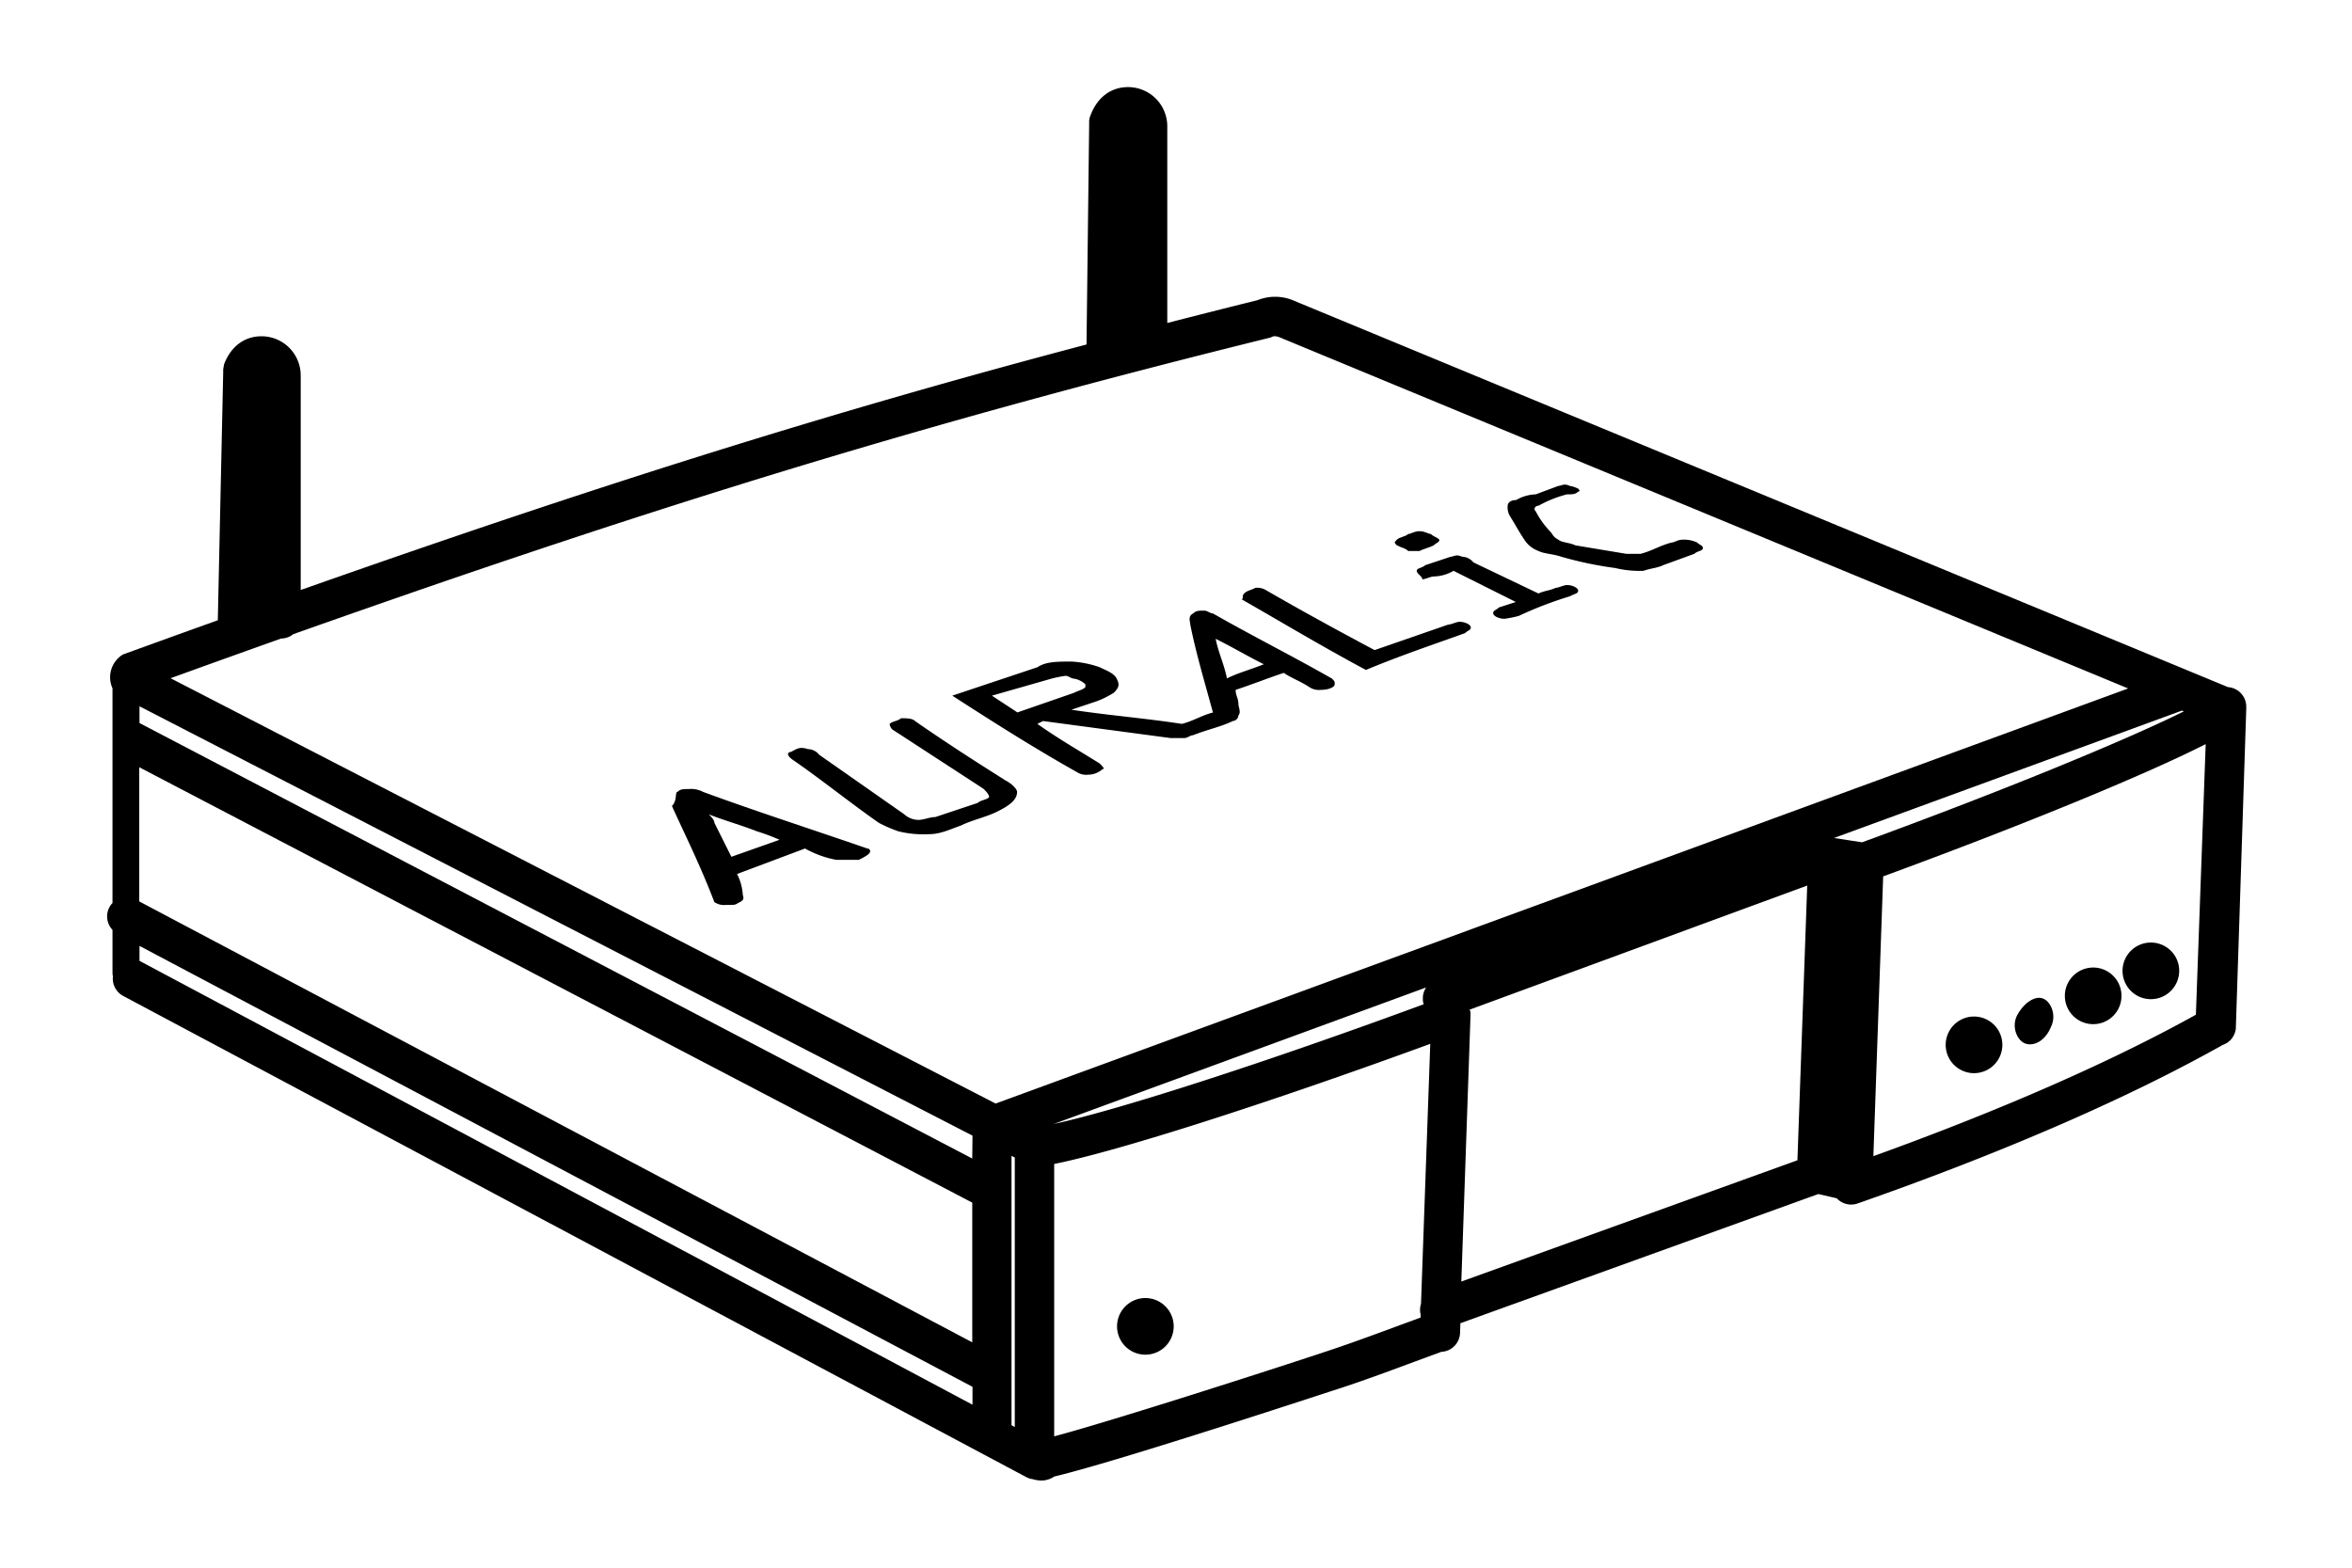 <svg xmlns="http://www.w3.org/2000/svg" viewBox="0 0 480 320"><defs><style>.cls-1{fill:#000;}</style></defs><g id="Layer_1" data-name="Layer 1"><path class="cls-1" d="M458.42,144.79h0v-.53a4,4,0,0,0-3.72-4L264.07,61.38h0a9.6,9.6,0,0,0-7.42-.11c-6.25,1.55-12.37,3.1-18.43,4.66V25.78a8,8,0,0,0-8-8c-3.55,0-6.32,2.13-7.69,5.83a.94.94,0,0,0-.06.15c0,.08-.07.15-.1.23s0,.13,0,.19a2.84,2.84,0,0,0-.09.42,2.73,2.73,0,0,0,0,.4c0,.07,0,.14,0,.2l-.54,45.12C169.66,84.06,122.13,99,61.37,120.43V76.64a8,8,0,0,0-8-8c-3.53,0-6.3,2.12-7.67,5.8a.59.59,0,0,1,0,.08s0,.09,0,.13a1.67,1.67,0,0,1-.08.2c0,.06,0,.11,0,.17s0,.16-.07.24l0,.22c0,.12,0,.24,0,.36s0,.12,0,.18l-1.1,50.59q-9.47,3.39-19.39,7a5.45,5.45,0,0,0-2.1,6.89v43.83a3.76,3.76,0,0,0-.64.87,4,4,0,0,0,.64,4.61v8.82a2.84,2.84,0,0,0,.09.66,4,4,0,0,0,2.08,4l184.31,98.22h0l0,0a4.25,4.25,0,0,0,.54.24l.16.05a5,5,0,0,0,.53.12l.07,0a6,6,0,0,0,1.77.29,4.68,4.68,0,0,0,2.65-.82c13.28-3.13,58.19-18,58.69-18.13,5-1.65,10.13-3.56,15.11-5.41l5.19-1.91a4,4,0,0,0,3.82-3.84l.07-2,73.05-26.37,3.76.87a4,4,0,0,0,2.92,1.28,4.06,4.06,0,0,0,1.32-.22c19.83-6.93,48.54-18,72.68-31.34l1.19-.65a3.81,3.81,0,0,0,.55-.33l.2-.08.24-.1a4.23,4.23,0,0,0,.42-.22l.19-.11a4.54,4.54,0,0,0,.48-.39l.07-.05a4.65,4.65,0,0,0,.45-.53s.07-.11.11-.17.17-.28.25-.43a2.29,2.29,0,0,1,.1-.23,3,3,0,0,0,.15-.45l.06-.24a3,3,0,0,0,.07-.51c0-.06,0-.11,0-.17L458.41,145s0,0,0-.07,0,0,0-.07Zm-260,91.69L28.59,147.65l-.12-.05v-3.43l170,87.64Zm0,9V274l-170-90V156.61ZM28.62,196.21l-.15-.06v-3.07l170,90v3.65Zm177.81,39.72.67.35v55l-.67-.36Zm8.62-6.5L291,201.58l0,.06a3.54,3.54,0,0,0-.19.33,3.73,3.73,0,0,0-.16.35,2.53,2.53,0,0,0-.12.36,2.34,2.34,0,0,0-.09.38l-.06.37c0,.13,0,.26,0,.39s0,.26,0,.39l.06.38a3,3,0,0,0,.11.4s0,0,0,0C258.35,216.86,228.47,226.51,215.05,229.43Zm165-57.49-5.76-.89,71-26,.39.16C433.26,151.36,408.12,161.66,380,171.94ZM258.88,69a2.34,2.34,0,0,0,.77-.27,1.59,1.59,0,0,1,1.1,0l.14,0,.12.07,173.31,71.73L203.19,225.26,34.81,138.44q11.6-4.2,22.55-8.1h0a4,4,0,0,0,2.49-.89C136,102.44,191,85.79,258.88,69ZM286,270.38c-4.92,1.82-10,3.71-14.86,5.32-11.81,3.94-44.66,14.49-56,17.49v-55.6c12.85-2.55,43.55-12.36,76.75-24.52L290,266.14a3.92,3.92,0,0,0-.08,2.15l0,.65Zm14.1-62.94v0c0-.06,0-.12,0-.18s0-.26,0-.4a1.41,1.41,0,0,0,0-.2c0-.07,0-.14-.05-.21s-.06-.25-.1-.37v0l68.87-25.32-2,56.08-68.59,24.75ZM382.32,236l2-57.11c29-10.65,53.48-20.74,65.82-27l-2,55.24-.51.28C426.38,219.15,401.36,229.13,382.32,236Z"/><path class="cls-1" d="M404.93,207.88a5.78,5.78,0,1,0,3.33,7.46A5.77,5.77,0,0,0,404.93,207.88Z"/><path class="cls-1" d="M416.85,203.79c-1.73-.58-4,1.15-5.2,3.47s0,5.2,1.73,5.77,4.05-.57,5.2-3.46C419.74,207.26,418.58,204.37,416.85,203.79Z"/><path class="cls-1" d="M430.27,198.39a5.78,5.78,0,1,0,1.78,8A5.79,5.79,0,0,0,430.27,198.39Z"/><path class="cls-1" d="M441.25,192.87a5.78,5.78,0,1,0,3,7.61A5.76,5.76,0,0,0,441.25,192.87Z"/><path class="cls-1" d="M235.81,265.34a5.78,5.78,0,1,0,3.34,7.46A5.78,5.78,0,0,0,235.81,265.34Z"/><path class="cls-1" d="M162,155.24c5.78,4,11.56,8.67,17.34,12.71a27.92,27.92,0,0,0,4,1.74,21.64,21.64,0,0,0,6.36.58c2.31,0,4.62-1.16,6.36-1.74,2.31-1.15,5.2-1.73,7.51-2.89s4-2.31,4-4c0-.58-1.16-1.74-2.32-2.31-6.35-4-12.71-8.1-18.49-12.14-.58-.58-1.73-.58-2.89-.58-.58.58-1.73.58-2.31,1.16a1.78,1.78,0,0,0,.58,1.15L200.7,161c.58.58,1.16,1.16,1.16,1.73-.58.58-1.74.58-2.32,1.16l-8.67,2.89c-1.15,0-2.31.58-3.46.58a4.4,4.4,0,0,1-2.89-1.16l-17.34-12.14a3,3,0,0,0-2.31-1.15c-1.74-.58-2.31,0-3.47.58C160.82,153.51,160.24,154.08,162,155.24Z"/><path class="cls-1" d="M299,129.23c.58-.58,1.16-.58,1.16-1.15s-1.16-1.16-2.32-1.16c-.57,0-1.73.58-2.31.58l-15,5.2c-7.52-4-15-8.09-22-12.14a3.49,3.49,0,0,0-2.31-.57c-1.15.57-1.73.57-2.31,1.15s0,1.16-.58,1.16c8.09,4.62,16.76,9.82,25.43,14.45C285.66,133.86,292.59,131.54,299,129.23Z"/><path class="cls-1" d="M222.08,158.13A4.38,4.38,0,0,0,225,157c.58,0,0-.57-.57-1.15-4.63-2.89-8.67-5.2-12.72-8.09l1.16-.58,26,3.47h2.89c.58,0,1.16-.58,1.74-.58,2.89-1.16,5.78-1.74,8.09-2.89a1.24,1.24,0,0,0,1.15-1.16c.58-.58,0-1.73,0-2.31,0-1.15-.57-1.73-.57-2.89,3.46-1.15,6.35-2.31,9.82-3.47,1.74,1.16,3.47,1.74,5.2,2.89a3.49,3.49,0,0,0,2.32.58c1.73,0,2.88-.58,2.88-1.15s0-.58-.57-1.16c-8.09-4.62-16.19-8.67-24.28-13.29-.57,0-1.15-.58-1.73-.58-1.16,0-1.73,0-2.31.58-1.16.57-.58,1.73-.58,2.31,1.16,5.78,2.89,11.56,4.62,17.91-2.31.58-4,1.74-6.35,2.32-7.52-1.16-15-1.74-22.54-2.89l5.2-1.74a18.9,18.9,0,0,0,3.47-1.73c1.15-1.16,1.15-1.73.57-2.89s-2.31-1.73-3.46-2.31a20.54,20.54,0,0,0-5.78-1.16c-2.89,0-5.21,0-6.94,1.16L194.34,142c8.09,5.2,16.18,10.4,25.43,15.6A3.47,3.47,0,0,0,222.08,158.13Zm35.84-22.54c-2.89,1.16-5.21,1.73-7.52,2.89-.58-2.89-1.73-5.2-2.31-8.09C251.56,132.12,254.45,133.86,257.92,135.59ZM202.43,142l12.14-3.47a24.87,24.87,0,0,1,2.89-.58c.58,0,1.16.58,1.73.58a4.4,4.4,0,0,1,2.32,1.16v.57c-.58.58-1.16.58-2.32,1.16l-11.55,4Z"/><path class="cls-1" d="M287.39,112.47h2.31c1.16-.58,1.74-.58,2.89-1.15.58-.58,1.16-.58,1.16-1.16-.58-.58-1.16-.58-1.74-1.16-.57,0-1.15-.57-2.31-.57s-1.73.57-2.31.57c-.58.58-1.73.58-2.31,1.16s-.58.58,0,1.16C286.24,111.89,286.81,111.89,287.39,112.47Z"/><path class="cls-1" d="M289.13,116.52c0,.58,1.15,1.15,1.15,1.73.58,0,1.73-.58,2.31-.58a8.34,8.34,0,0,0,4.05-1.15l12.71,6.36L305.89,124c-.58.58-1.16.58-1.16,1.16s1.16,1.15,2.31,1.15a24.87,24.87,0,0,0,2.89-.58,78.71,78.71,0,0,1,10.4-4c1.16-.58,1.74-.58,1.74-1.16s-1.16-1.15-2.31-1.15c-.58,0-1.74.58-2.32.58-1.15.57-2.31.57-3.46,1.15l-13.3-6.36a3,3,0,0,0-2.31-1.15c-1.15-.58-1.73,0-2.31,0l-5.2,1.73C290.28,115.94,289.13,115.94,289.13,116.52Z"/><path class="cls-1" d="M145.79,184.14a3.49,3.49,0,0,0,2.32.58c2.31,0,1.73,0,2.89-.58s.57-1.16.57-1.74a10.64,10.64,0,0,0-1.15-4l13.87-5.2a20.81,20.81,0,0,0,6.36,2.31h4.62c1.16-.58,2.31-1.16,2.31-1.74a.56.56,0,0,0-.58-.57c-11.55-4-22.54-7.52-33.52-11.56a5.18,5.18,0,0,0-2.89-.58c-1.15,0-1.73,0-2.31.58-.58,0,0,1.73-1.15,2.89C140,170.84,142.91,176.62,145.79,184.14Zm8.67-14.45a39.88,39.88,0,0,1,4.63,1.73l-9.83,3.47q-1.72-3.46-3.47-6.94c0-.57-.57-1.15-1.15-1.73C147.53,167.38,151.57,168.53,154.46,169.69Z"/><path class="cls-1" d="M311.09,110.16a5.75,5.75,0,0,0,2.89,2.31c1.15.58,2.89.58,4.62,1.16a75.34,75.34,0,0,0,11,2.31,21.62,21.62,0,0,0,5.78.58c1.73-.58,2.89-.58,4.05-1.16l6.35-2.31c.58-.58,1.74-.58,1.74-1.16s-.58-.57-1.16-1.15a6.25,6.25,0,0,0-2.89-.58c-1.15,0-1.73.58-2.31.58-2.31.58-4.05,1.73-6.36,2.31h-2.89l-10.4-1.73c-1.16-.58-2.89-.58-3.47-1.16-1.15-.58-1.15-1.16-1.73-1.73a17.52,17.52,0,0,1-2.89-4.05c-.58-.58,0-1.16.58-1.16a24.32,24.32,0,0,1,5.78-2.31c1.15,0,1.73,0,2.31-.57,0,0,.58,0,0-.58a5.84,5.84,0,0,0-1.74-.58c-1.15-.58-1.73,0-2.31,0l-4.62,1.73a8.38,8.38,0,0,0-4,1.16c-1.15,0-1.73.58-1.73,1.15a3.49,3.49,0,0,0,.58,2.32C309.35,107.27,309.93,108.43,311.09,110.16Z"/></g></svg>